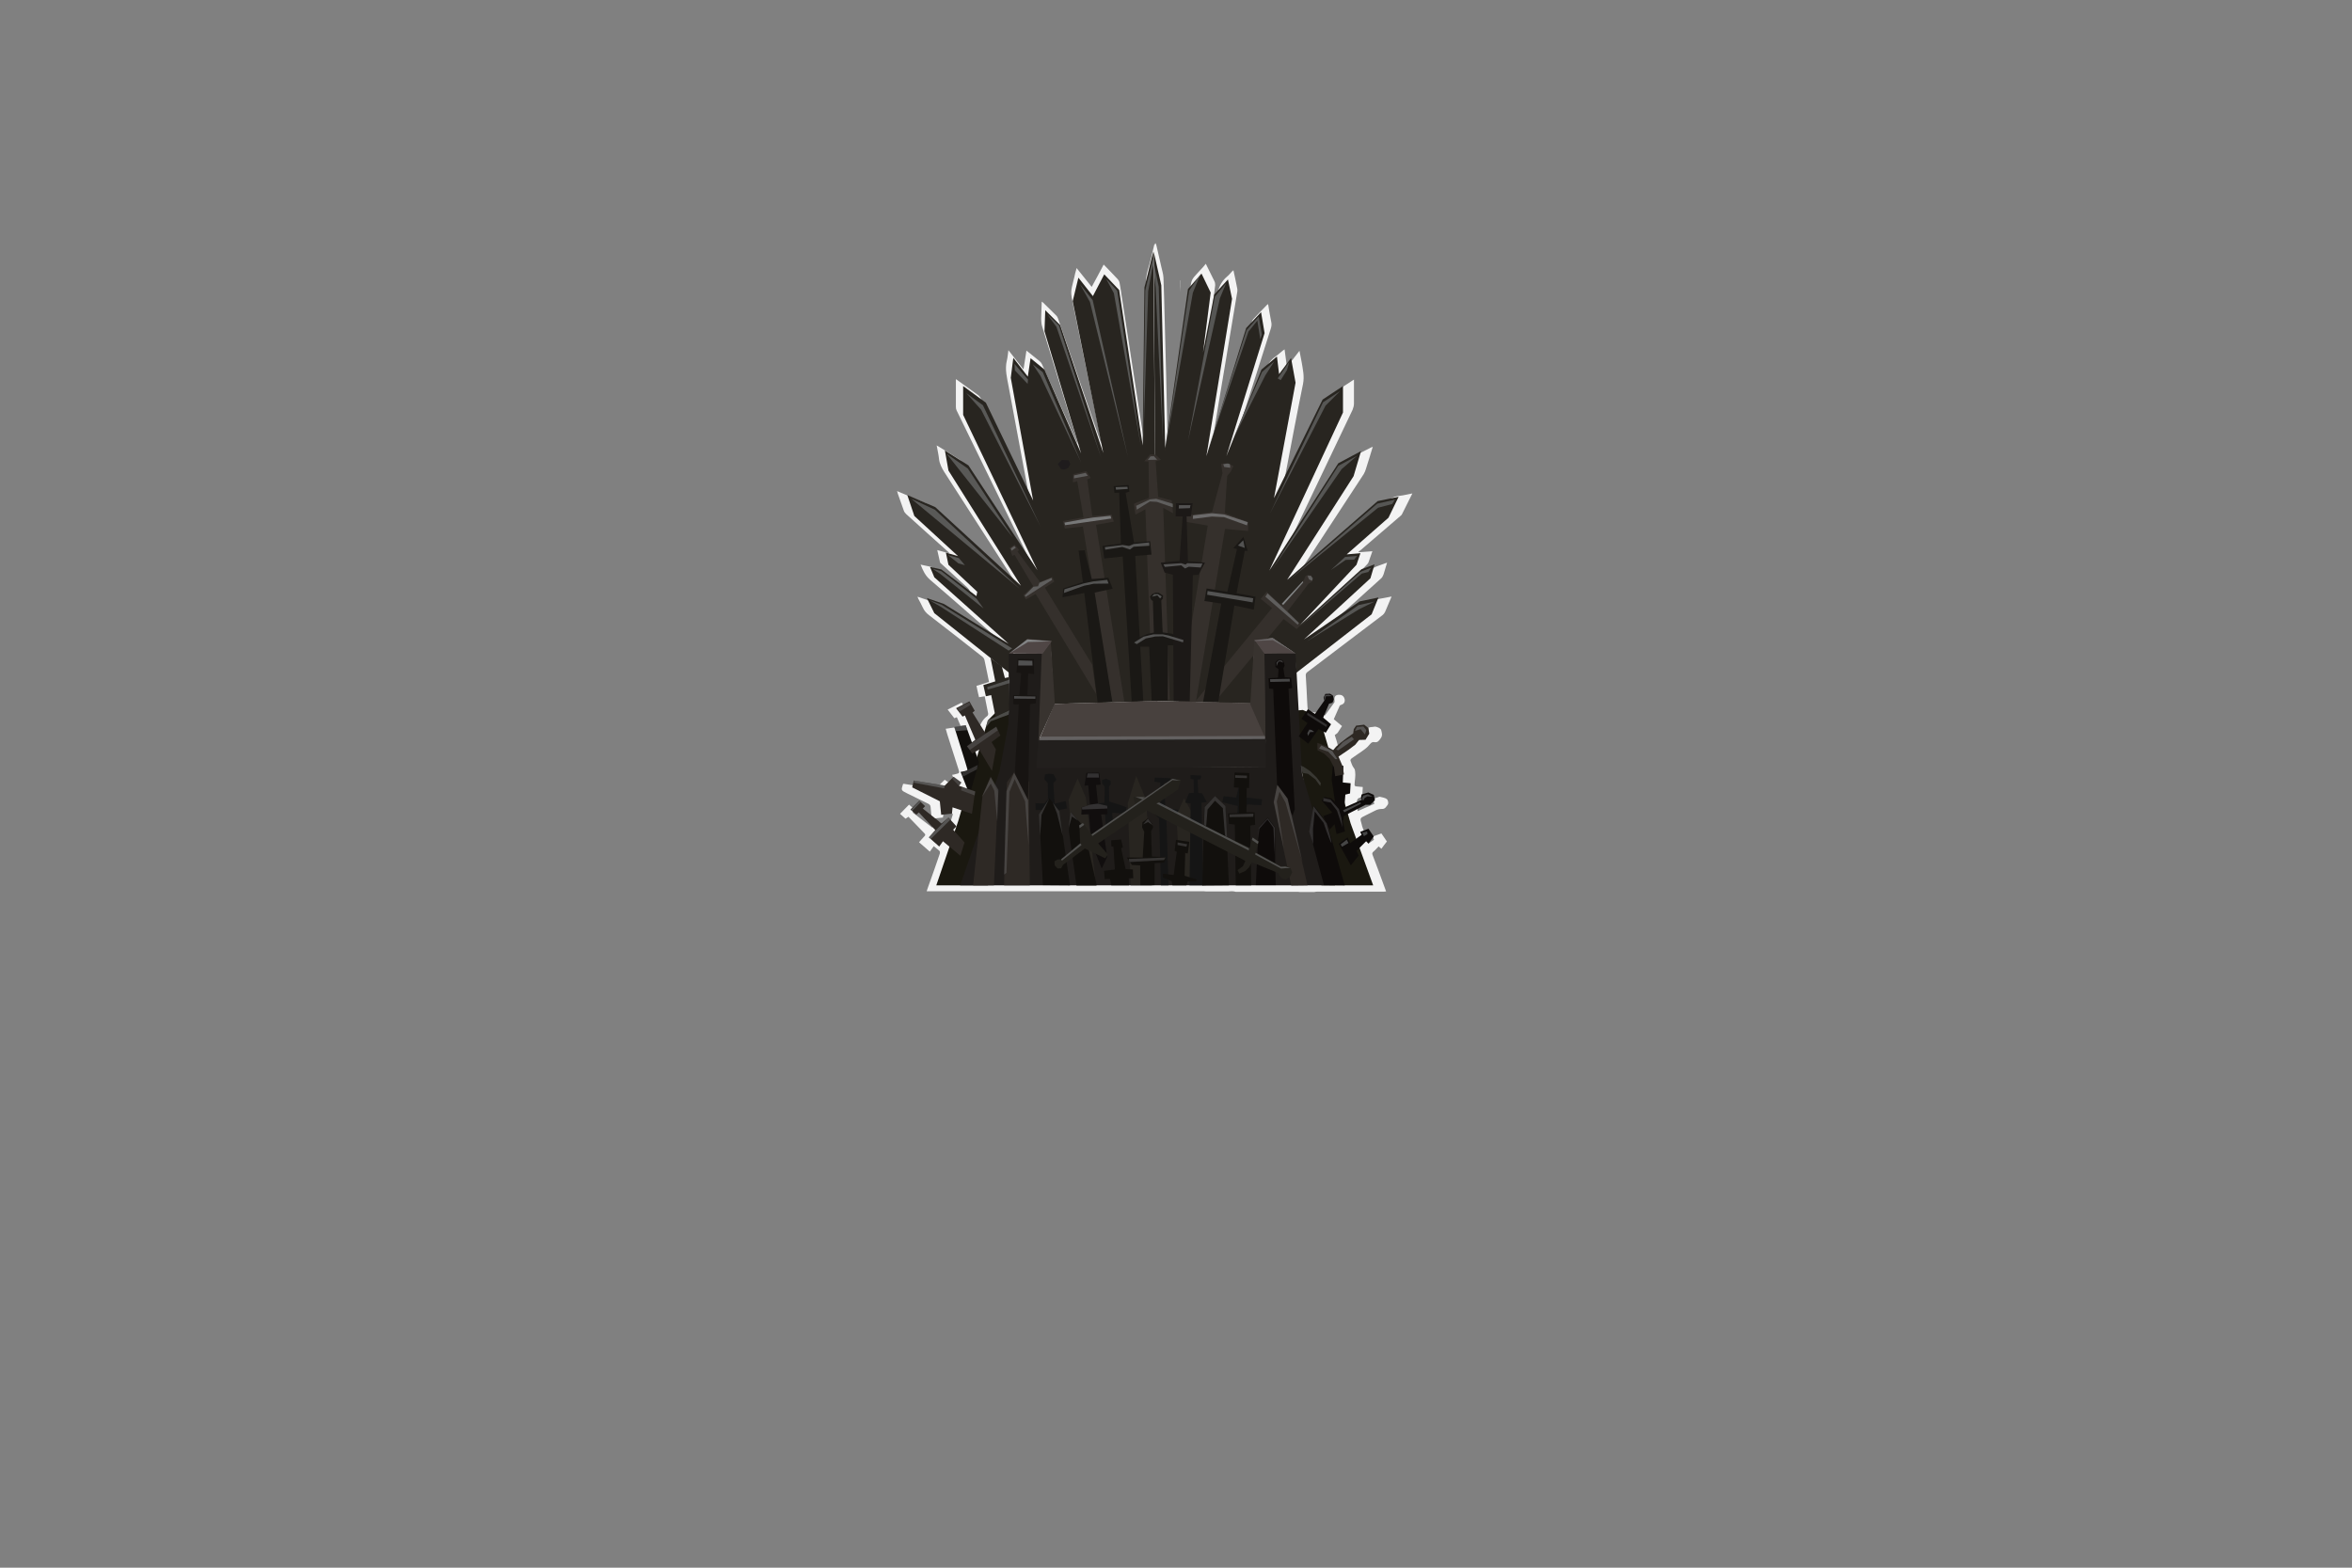 <?xml version="1.0" encoding="utf-8"?>
<!-- Generator: Adobe Illustrator 27.4.0, SVG Export Plug-In . SVG Version: 6.00 Build 0)  -->
<svg version="1.1" xmlns="http://www.w3.org/2000/svg" xmlns:xlink="http://www.w3.org/1999/xlink" x="0px" y="0px"
	 viewBox="0 0 1200 800" style="enable-background:new 0 0 1200 800;" xml:space="preserve">
<rect x="0" y="0" width="1200" height="800" fill="#808080" stroke="none"/>
<style type="text/css">
	.st0{fill:#F3F3F3;}
	.st1{display:none;fill:#FFFFFF;}
	.st2{fill:#FFFFFF;}
	.st3{fill:#282520;}
	.st4{fill:#1A1810;}
	.st5{fill:#1F1C1A;}
	.st6{fill:#221F1D;}
	.st7{fill:#4F4645;}
	.st8{fill:#38332F;}
	.st9{fill:#1F1C1D;}
	.st10{fill:#35302C;}
	.st11{fill:#1A1815;}
	.st12{fill:#1C1917;}
	.st13{fill:#48413E;}
	.st14{fill:#151515;}
	.st15{fill:#12100D;}
	.st16{fill:#2E2925;}
	.st17{fill:#0E0B0A;}
	.st18{fill:#171412;}
	.st19{fill:#110E0E;}
	.st20{fill:#2D2823;}
	.st21{fill:#23211C;}
	.st22{opacity:0.55;fill:#828485;enable-background:new    ;}
	.st23{opacity:0.86;fill:#828485;enable-background:new    ;}
	.st24{opacity:0.7;fill:#828485;enable-background:new    ;}
	.st25{opacity:0.49;fill:#828485;enable-background:new    ;}
	.st26{opacity:0.3;fill:#828485;enable-background:new    ;}
	.st27{opacity:0.52;fill:#828485;enable-background:new    ;}
	.st28{fill:#828485;}
</style>
<g id="derrière">
</g>
<g id="devant">
	<path class="st0" d="M626.8,454.9c-3.9,0-7.7,0-11.6,0c-0.4,0-0.8-0.1-1.3-0.1c-5.3,0-10.7,0-16,0c-41.2,0-82.4,0-123.6,0
		c-0.4,0-0.9,0-1.5,0c0.4-1.2,0.7-2.2,1.1-3.2c1.9-5.3,3.8-10.7,5.6-16c0.1-0.4,0.1-1-0.1-1.3c-0.9-0.9-2-1.6-3-2.5
		c-0.7,1-1.3,1.8-2,2.8c-1.8-1.6-3.6-3.2-5.5-4.8c1-1.1,1.8-2.1,2.7-3c0.6-0.6,0.6-1,0-1.6c-1.8-1.8-3.5-3.6-5.3-5.5
		c-0.9-1-1.9-1.9-2.8-2.9c-0.6,0.4-1,0.7-1.5,1c-1-0.9-2-1.8-2.8-2.5c1.6-1.6,3.1-3.1,4.6-4.7c1,0.9,2,1.8,3,2.7
		c-0.4,0.5-0.8,0.8-1.2,1.3c3.4,2.6,6.7,5.2,10,7.7c1.3-1,2.5-2,3.7-3c1.4,1.5,2.8,2.9,4.3,4.5c0.9-2.9,1.7-5.6,2.6-8.4
		c-1.6-0.5-3.1-1-4.7-1.5c-0.1,1.2-0.3,2.2-0.4,3.3c-1.9,0.2-3.8,0.4-5.7,0.6c-0.2-2.1-0.5-4-0.6-5.9c-0.1-0.8-0.3-1.3-1.1-1.7
		c-3.7-1.8-7.4-3.6-11-5.4c-3-1.5-3-1.5-2-4.6c0-0.1,0.1-0.1,0.2-0.2c0.3,0,0.6,0,1,0.1c4.7,0.8,9.4,1.5,14.1,2.3
		c0.9,0.2,1.6,0,2.2-0.7c1.2-1.3,2.5-2.5,3.8-3.8c1.5,1.1,2.8,2,4.2,3c-0.4,0.6-0.7,1.1-1.1,1.8c1.4,0.5,2.7,0.9,4.2,1.4
		c-1.2-3.1-2.3-5.8-3.5-8.7c0.7-0.1,1.3-0.2,1.9-0.4c1.8-0.4,1.9-0.6,1.4-2.2c-1.9-5.9-3.8-11.9-5.7-17.8c-0.3-1-0.6-2-0.9-3.1
		c2.1-0.3,4.1-0.6,6-0.9c1.1,3,2.3,5.9,3.4,8.9c0.7-0.5,1.2-0.9,1.8-1.3c-1.9-4.2-3.7-8.4-5.5-12.6c-0.5,0.2-0.9,0.3-1.3,0.5
		c-1.1-1.4-2.2-2.9-3.4-4.4c2.5-1.2,4.8-2.4,7.2-3.6c1,1.7,1.9,3.3,2.9,5c-1.5,0.6-0.9,1.4-0.3,2.2c0.7,1,1.3,2.1,2,3.1
		c1.1,1.8,2.2,3.5,3.5,5.5c0.2-0.6,0.4-1,0.4-1.3c0.7-3,1.9-5.7,4.5-7.6c0.3-0.2,0.5-0.8,0.5-1.1c-0.6-3-1.2-5.9-1.8-9
		c-1,0.2-1.9,0.3-2.9,0.5c-0.5-2-0.9-3.8-1.3-5.8c2.1-0.7,4.2-1.3,6.4-2c-0.8-3.8-1.5-7.5-2.3-11.1c-0.1-0.6-0.5-1.3-1-1.7
		c-9-7.1-18.1-14.2-27.2-21.2c-1.5-1.1-2.6-2.4-3.3-4c-0.7-1.5-1.5-3-2.3-4.5c-0.1-0.3-0.2-0.6-0.4-1c0.9,0.3,1.7,0.5,2.4,0.8
		c3,1.1,6.1,1.8,8.8,3.5c9.8,6,19.7,11.9,29.6,17.8c0.4,0.3,0.9,0.5,1.4,0.8c-0.2-0.5-0.5-0.8-0.8-1.1
		c-11.6-10.1-23.1-20.3-34.8-30.3c-2.6-2.2-3.8-4.8-5-7.9c1.3,0.3,2.5,0.6,3.7,0.8c1.7,0.2,3.1,1,4.5,2.1
		c5.2,3.9,10.4,7.8,15.6,11.6c0.3,0.2,0.6,0.4,0.9,0.6c0.8-1.5,0.2-2.3-0.8-3.3c-4.4-4-8.8-8-13.1-12c-0.3-0.3-0.8-0.6-0.9-1
		c-0.5-2-0.9-4-1.4-6.2c2.1,0.6,3.9,1.1,5.8,1.6c0.1-0.1,0.1-0.2,0.2-0.3c-0.3-0.3-0.7-0.6-1-0.9c-7-6.3-14-12.5-20.9-18.8
		c-0.5-0.5-1-1.1-1.2-1.8c-1-2.8-2-5.7-3-8.5c-0.1-0.4-0.2-0.8-0.4-1.4c5.1,2.1,9.9,4.2,14.7,6.2c0.4,0.2,0.7,0.5,1,0.7
		c13.8,12.4,27.6,24.8,41.5,37.2c1,0.9,1.9,1.7,2.9,2.6c-0.1-0.5-0.3-0.9-0.5-1.3c-11.8-18.4-23.6-36.7-35.5-55.1
		c-1.3-2.1-2.4-4.2-2.7-6.6c-0.2-2.3-0.8-4.5-1.2-7c0.5,0.3,0.9,0.5,1.2,0.7c3.5,2.1,7,4.3,10.4,6.5c0.6,0.4,1.2,1,1.7,1.6
		c11,16.2,21.9,32.5,32.8,48.7c0.7,1.1,1.5,2.2,2.2,3.3c-0.1-0.7-0.3-1.2-0.6-1.8c-12.5-25.6-25-51.2-37.5-76.8
		c-0.3-0.6-0.4-1.2-0.4-1.9c0-3,0-6.1,0-9.1c0-1.6,0-3.2,0-5c0.5,0.3,0.9,0.5,1.2,0.8c3.4,2.4,6.7,4.8,10,7.2c0.6,0.4,1.1,1,1.4,1.6
		c6.7,13.5,13.4,27,20,40.5c1.4,2.9,2.9,5.8,4.3,8.7c0-1.4-0.3-2.8-0.5-4.1c-3.2-17-6.3-34-9.5-51c-0.8-4.4-2-8.7-0.9-13.2
		c0.4-1.6,0.5-3.3,0.8-5.3c2.7,3.4,5.1,6.5,7.7,9.8c0.5-3.3,1-6.4,1.5-9.6c2.3,1.9,4.5,3.6,6.6,5.3c0.5,0.4,1,1,1.3,1.6
		c4.9,10.9,9.8,21.8,14.6,32.7c1.2,2.7,2.4,5.4,3.6,8.1c0.1-0.5,0-0.9-0.1-1.3c-6-19.7-12.1-39.4-18.1-59.1
		c-0.3-1.1-0.3-2.2-0.4-3.4c0-1,0.1-2,0.1-3.1c0.1-1.9,0.1-3.7,0.2-5.8c0.4,0.3,0.5,0.4,0.7,0.5c2.3,2.2,4.6,4.5,6.8,6.7
		c0.4,0.4,0.6,0.9,0.8,1.4c6.8,19.8,13.7,39.7,20.5,59.5c0.5,1.5,1,2.9,1.5,4.3c0.2-0.3,0.2-0.5,0.1-0.8c-0.6-3.1-1.3-6.3-1.9-9.4
		c-4.2-20.2-8.4-40.5-12.5-60.7c-1.3-6.4-1.3-6.4,0.3-12.7c0.3-1,0.5-2,0.7-3c0.2-0.9,0.5-1.8,0.8-2.9c2.6,3.3,5.1,6.3,7.7,9.6
		c2.1-3.9,4.1-7.5,6.1-11.4c2.5,2.6,4.9,5,7.2,7.5c0.4,0.5,0.8,1.1,0.9,1.8c0.4,1.8,0.6,3.6,0.9,5.5c1.7,11.1,3.4,22.2,5.1,33.3
		c1.6,10.6,3.3,21.2,4.9,31.9c0.4,2.7,0.8,5.4,1.3,8.1c0.2-0.2,0.3-0.5,0.3-0.7c0.1-3.9,0.1-7.7,0.2-11.6c0.1-7.3,0.2-14.6,0.2-21.9
		c0.1-12.3,0.2-24.5,0.4-36.8c0.1-4.9-0.3-9.8,1.2-14.6c1.3-4.3,2.3-8.8,3.4-13.4c0.1,0.5,0.2,0.7,0.3,1c0-0.4,0.1-0.8,0.1-1.1
		c0.3,0.4,0.4,0.8,0.5,1.2c0.8,3.6,1.7,7.3,2.5,10.9c0.4,1.8,1,3.7,1.1,5.5c0.3,6.8,0.4,13.6,0.6,20.4c0.3,10.2,0.5,20.4,0.8,30.6
		c0.2,8.9,0.4,17.9,0.6,26.8c0,1.7,0.1,3.3,0.2,5c0.6-2.4,0.9-4.8,1.3-7.2c1.5-10.1,2.9-20.1,4.4-30.2c1.9-13.1,3.9-26.2,5.7-39.3
		c0.7-5,0.7-5,4.1-8.7c0.9-1,1.7-1.9,2.6-2.8c0.4-0.5,0.8-1,1.3-1.6c1.5,3.1,3,6,4.4,8.9c0.3,0.6,0.4,1.3,0.4,2
		c-0.8,6.8-1.7,13.6-2.6,20.4c-0.2,1.8-0.5,3.5-0.7,5.3c1.5-6.4,3-12.9,4-19.4c0.7-4.3,2.1-8,5.5-10.8c0.9-0.7,1.5-1.6,2.3-2.4
		c0.2-0.2,0.5-0.4,0.8-0.7c0.7,3.1,1.3,6.1,1.9,9.1c0.1,0.5,0.2,1.1,0.1,1.7c-2.1,12.8-4.3,25.6-6.4,38.3
		c-2.1,12.5-4.2,24.9-6.2,37.4c-0.2,1.3-0.4,2.6-0.6,3.9c0.9-2.2,1.6-4.3,2.3-6.5c6-19,12.1-38,18.1-57c0.2-0.7,0.5-1.4,1-2
		c2.2-2.4,4.6-4.8,6.9-7.2c0.2-0.2,0.4-0.3,0.6-0.4c0.5,3.1,1,6.1,1.6,9.1c0.3,1.3,0.1,2.4-0.3,3.6c-6.2,19.4-12.3,38.7-18.5,58.1
		c-0.1,0.4-0.2,0.9-0.4,1.3c0.3-0.3,0.5-0.7,0.7-1.1c5.1-12.2,10.2-24.4,15.1-36.7c1.2-3,2.8-5.6,5.5-7.5c1.3-0.9,2.5-2.1,3.8-3.1
		c0.2-0.2,0.5-0.3,0.9-0.6c0.4,3,0.8,5.9,1.2,9c2.2-2.9,4.2-5.5,6.4-8.3c0.4,2.1,0.8,3.9,1.1,5.7c0.6,3.7,1.5,7.3,0.7,11.3
		c-3.2,15.6-6.1,31.2-9.1,46.9c-0.5,2.8-1.1,5.7-1.6,8.5c0.4-0.3,0.6-0.7,0.8-1.1c8.1-16.1,16.3-32.3,24.5-48.4
		c0.3-0.7,1-1.3,1.6-1.8c2.9-1.9,5.8-3.8,8.7-5.7c0.3-0.2,0.7-0.4,1.1-0.7c0,4.2,0,8.2,0,12.2c0,1.1-0.3,2.2-0.7,3.2
		c-12.4,26-24.8,52-37.2,78c-0.2,0.4-0.4,0.9-0.6,1.3c0.5-0.4,0.8-0.8,1.1-1.3c11.4-17.3,22.7-34.6,34.1-51.8
		c0.5-0.7,1.1-1.3,1.9-1.7c3.3-1.8,6.6-3.5,10-5.2c0.3-0.1,0.6-0.2,1-0.4c-1.2,3.9-2.3,7.6-3.5,11.3c-0.3,0.9-0.6,1.8-1.1,2.6
		c-11.2,17.2-22.5,34.3-33.7,51.5c-0.2,0.3-0.4,0.7-0.6,1c0.4,0,0.6-0.2,0.8-0.4c14.4-12.3,28.9-24.5,43.2-36.8
		c2.6-2.2,5.2-3.8,8.6-4.2c2.1-0.2,4.2-0.8,6.5-1.2c-1.8,3.7-3.5,7.1-5.3,10.6c-0.2,0.4-0.5,0.7-0.8,0.9
		c-6.8,5.9-13.7,11.8-20.5,17.6c-0.3,0.2-0.6,0.4-0.9,0.5c0.1,0.1,0.2,0.3,0.3,0.4c2.2-0.2,4.5-0.3,6.8-0.5c-0.7,2-1.3,3.8-2,5.7
		c-0.1,0.3-0.4,0.6-0.6,0.9c-7.8,8.1-15.6,16.2-23.4,24.3c-1.3,1.4-2.6,2.7-3.9,4.1c0.4,0,0.6-0.1,0.7-0.3
		c9.3-8.2,18.5-16.4,27.8-24.7c1.3-1.1,2.6-2,4.2-2.5c1.5-0.5,3-1.1,4.7-1.7c-0.7,2.2-1.2,4.1-1.8,6c-0.3,0.8-0.7,1.6-1.3,2.1
		c-9.8,8.9-19.6,17.7-29.5,26.5c-1.1,0.9-2.1,1.9-3.1,2.9c0.5,0,0.9-0.2,1.2-0.4c7.7-5.2,15.5-10.3,23.2-15.5
		c2.2-1.5,4.5-2.7,7.3-3.1c2-0.3,4-0.8,6.3-1.2c-1.2,2.8-2.2,5.3-3.3,7.8c-0.3,0.6-0.7,1.2-1.2,1.6c-12.8,9.7-25.6,19.4-38.4,29.1
		c-0.7,0.5-0.9,1-0.9,1.8c0.3,4.3,0.5,8.5,0.7,12.8c0.1,1.9,0.2,3.8,0.4,5.7c1,0.1,2-0.1,2.7,0.2c1,0.4,1.7,0.4,2.2-0.7
		c1.3,0.8,2.5,1.6,3.8,2.4c1.6-2.2,3.2-4.4,4.7-6.5c0.2-0.2,0.2-0.6,0.2-0.9c-0.4-2.4,0.6-3.4,3-3.1c1.1,0.1,2.1,1.2,2.2,2.6
		c0.1,1.2-0.5,2-1.6,2.4c-0.4,0.1-0.9,0.3-1,0.6c-1,2.3-2,4.6-3,6.8c1.5,1.2,2.8,2.4,4.2,3.5c-0.8,1.2-1.5,2.4-2.2,3.4
		c-0.3,0.4-0.9,0.7-1.5,1.2c0.5,1.6,1.2,3.5,1.6,5.5c0.4,1.9,1.6,2.8,3.3,3.3c2.7-3.2,6.1-5.5,9.5-7.8c0.9-0.6,1.3-1.2,1.4-2.3
		c0.1-1.8,1.2-2.7,3-2.8c0.5,0,1-0.1,1.5-0.2c1-0.1,3.2,0.8,3.4,1.8c0.3,1.3,0.8,2.5-0.1,3.9c-0.9,1.3-1.6,2.6-3.5,2.2
		c-0.9-0.2-1.5,0.3-2.1,1c-0.8,1-1.7,1.9-2.8,2.7c-2.1,1.6-4.4,3-6.6,4.6c-0.3,0.2-0.7,0.8-0.6,1.1c0.5,1.4,0.9,2.8,1.8,3.9
		c0.5,0.6,0.5,1.1,0.6,1.8c0.3,2.2-0.2,4.3-0.3,6.5c0,0.7,0.2,0.9,0.9,1c1.1,0.1,2.1,0.2,3.3,0.3c-0.1,1.8-0.2,3.6-0.3,5.4
		c-2.8-0.2-2.8,1.6-2.7,3.5c0,0.2-0.1,0.5,0,0.7c0.1,0.9,0.3,1.7,0.4,2.7c3-1.3,5.8-2.5,8.5-3.7c-0.7-2-0.3-2.8,1.7-3.3
		c0.4-0.1,0.8-0.4,1.2-0.3c1.2,0.3,2.6,0.5,3.5,1.2c0.6,0.5,0.9,2.1,0.5,2.7c-0.7,1-1.4,2.4-3,2.3c-1.3,0-2.5,0.3-3.6,0.9
		c-1.6,0.8-3.2,1.6-4.8,2.4c-2.9,1.4-2.9,1.4-2,4.4c0.1,0.4,0.2,0.8,0.3,1.2c1,2.9,2.1,5.8,3.2,8.8c1-0.7,1.9-1.4,2.8-2
		c-0.2-0.6-0.4-1-0.6-1.6c1.5-0.6,3-1.1,4.4-1.6c1,1.4,1.9,2.8,2.8,4.1c-0.9,1.2-1.9,2.4-2.8,3.7c-0.5-0.4-0.9-0.7-1.4-1.2
		c-0.9,0.9-1.7,1.9-2.7,2.7c-0.6,0.5-0.7,1-0.4,1.7c2,5.2,3.9,10.4,5.8,15.6c0.4,1,0.7,1.9,1.1,3c-0.5,0-0.9,0.1-1.2,0.1
		c-11.3,0-22.7,0-34,0c-0.5,0-1,0.1-1.5,0.2c-2.4,0-4.9,0-7.3,0c-0.4-0.1-0.8-0.1-1.2-0.1c-10.5,0-21,0-31.4,0
		C629,454.7,627.9,454.8,626.8,454.9z M532.7,327.2c0-0.1,0-0.2,0-0.2c-3-0.3-6.1-0.5-9.1-0.8c-0.8-0.1-1.7-0.2-2.3,0.2
		c-2.2,1.5-4.2,3.1-6.3,4.7c2.1-1,4-2.2,6-3.3c0.6-0.3,1.3-0.6,2-0.6C526.2,327.2,529.4,327.2,532.7,327.2z M658.2,307.3
		c0.2,0.1,0.3,0.3,0.5,0.4c3.5-3.9,7-7.7,10.5-11.6c-0.1-0.1-0.2-0.1-0.3-0.2C665.4,299.7,661.8,303.5,658.2,307.3z M508.2,340.9
		c0.5,1.7,1,3.5,1.4,5.3c0.8-0.2,1.4-0.3,1.8-0.4C512.5,342.7,509.8,342.2,508.2,340.9z M495.8,383.7c-0.8,0.4-1.4,0.7-2,1.1
		c0.3,0.7,0.5,1.4,0.8,2.1c0.1,0,0.2,0,0.3,0C495.1,385.9,495.4,384.9,495.8,383.7z M589.3,138.9
		C589.4,138.8,589.4,138.8,589.3,138.9c0.1-2,0.1-4,0.1-6c0,0-0.1,0-0.1,0C589.3,134.9,589.3,136.9,589.3,138.9z"/>
	<path class="st1" d="M638,457c1.1-0.1,2.1-0.1,3.2-0.1c10,0,20,0,29.9,0c0.4,0,0.8,0.1,1.2,0.1C660.9,457,649.5,457,638,457z"/>
	<path class="st2" d="M548.4,332.6c-3.1,0-6.2,0-9.3,0c-0.6,0-1.3,0.3-1.9,0.6c-1.9,1.1-3.7,2.2-5.7,3.2c2-1.5,4-3.2,6-4.6
		c0.5-0.4,1.5-0.3,2.2-0.2c2.9,0.2,5.8,0.5,8.7,0.7C548.4,332.5,548.4,332.5,548.4,332.6z"/>
	<path class="st2" d="M667.9,313.2c3.4-3.7,6.8-7.4,10.2-11c0.1,0.1,0.2,0.1,0.2,0.2c-3.3,3.8-6.7,7.5-10,11.3
		C668.3,313.5,668.1,313.3,667.9,313.2z"/>
	<path class="st2" d="M525.1,345.9c1.6,1.2,4.1,1.8,3.1,4.7c-0.4,0.1-1,0.2-1.7,0.4C526,349.3,525.5,347.6,525.1,345.9z"/>
	<path class="st2" d="M513.2,387.7c-0.4,1.2-0.6,2.1-0.9,3.1c-0.1,0-0.2,0-0.3,0c-0.2-0.7-0.5-1.3-0.7-2
		C511.9,388.4,512.5,388.1,513.2,387.7z"/>
	<path class="st2" d="M602.3,149c0-2,0-3.9,0-5.9c0,0,0.1,0,0.1,0C602.4,145.1,602.4,147,602.3,149C602.4,149,602.4,149,602.3,149z"
		/>
	<g>
		<path class="st3" d="M524.4,192.2l-7.4-9.6l-1.3,10.2l11.4,62.6L503,205.5l-11.6-8.5v14.7l37.9,79.3l-35.2-53.5l-12-7.6l1.8,10.2
			l37,58.8l-43.7-40.1l-14.3-6.2l3.6,10.7l22.3,20.5l-6.2-1.8l1.3,6.2l14.7,13.8l-0.4,2.2l-17.9-13.6l-5.8-1.3l2.2,5.3l37.9,33.9
			l-33-20.3l-8.7-3l3.8,7.7l38.5,30.7l2-11.6l8.5-5.4l10.2,0.8l1.8,31.8l52.7-1.4l-2-229.4l-4.5,18.3l-0.9,80.6L571,148l-7.6-8
			l-5.8,11.1l-7.4-9.4l-2.9,12l15.6,77.5l-22-65.3l-7.6-7.6l-0.4,10.7l18.7,62.4l-18.7-42.8l-7.1-5.8L524.4,192.2z"/>
		<path class="st3" d="M643.6,188.6l7.9-6.7l1.1,9l6.1-8.2l2.3,12.6l-11,58.9l24.8-50.3l10.4-6.9v13.5l-37.6,80.7l35.2-54.8
			l11.6-6.2l-3.8,12.8l-33.9,52.9l46.2-40.2l10.7-2.2l-5.2,10.7l-21.3,18.7l7-0.6l-2,5.9l-29.1,31l31.6-28.7l6.7-2.5l-2.1,7.1
			l-33.9,31.2l28.4-19.4l9.6-2l-3.5,8.6l-38.5,29.9l-0.6-10l-11.4-7.7l-9.1,0.8l-1.7,32.5l-48.4-1.3l-1.5-229.4l3.9,17.3l2,83
			l11.6-81.1l6.9-7.9l4.7,9.7l-3.9,30.5l5.7-29.5l7-7.7l2.1,9.9l-13.1,80.3l20.3-65.4l7.6-8.1l1.8,10.7l-19.5,62.8L643.6,188.6z"/>
		<path class="st4" d="M513.3,361.1l3.6,0.6l-12.8,90.1H490h-12.3l11.2-32.8l8.6-29.4l6.5-22l4.5-4.5L513.3,361.1z M664.7,362.3
			l-5.8,0.5l15.3,89h14.6h11.8l-11.5-31.6l-8.6-29.4l-6.5-22l-4.5-4.5L664.7,362.3z"/>
		<path class="st5" d="M588.1,451.8h-98.2l20.1-58.3l4.5-24.1l0.2-35.8l17.4-0.3l-2.4,57h59.2L588.1,451.8z"/>
		<path class="st6" d="M529.9,377.3c1.5,0,115.7-0.9,115.7-0.9l2.2,15.1l-119.1,0.4L529.9,377.3z"/>
		<path class="st7" d="M650.2,326.5l-9.5,0.4l5,6.7l15-0.2L650.2,326.5z"/>
		<path class="st8" d="M640.7,327l-2.2,32.4l7.8,19.2l-0.5-44.9L640.7,327z"/>
		<path class="st8" d="M433.3,128.2"/>
		<path class="st8" d="M433.3,128.2"/>
		<path class="st9" d="M546.1,236.8l-0.8-1.9l-3.5-0.2l-2.1,2.1l1.7,2.6l1.6,0.2l2-0.8L546.1,236.8z"/>
		<path class="st10" d="M609.9,357.9l9.8,0.4l35.2-42.4l6.7,5.1l2.2-2.2l-6.9-6.9l10.7-14l1.7-1l0.3-1.4l-0.7-1.7l-1.5-0.5l-1.3,0.6
			l-0.8,1.9l-11.8,12.9l-7.2-6.7l-3.1,3.6l5.8,4.7L609.9,357.9z"/>
		<path class="st10" d="M623,236.7l2.6-0.3l3.7,1.3l-1.3,2.9l-1.9,2.3l-1.2,18.9l11.9,4.6v4.6l-11.8-1.1l-14.9,88.5l-8.8-0.3
			l14.9-89.9l-11.8-2l-0.1-3l14.1-1.9l5.3-19.8L623,236.7z M596.8,357.1l-3.3-97.9l5,2.7l-0.7-6.5l-6.9-1.8l-1.3-18.2l2.7-0.8
			l-2.8-2.6l-2.7-0.1l-3,3.5l2.2,0.1l0.2,18.6c0,0-7.5,2.7-7.6,3s0.7,5.5,0.7,5.5l5.1-2.7l3.6,97.3L596.8,357.1z M567.4,358.2
			l6.2-0.3l-14.4-90.1l9.1-1.6l-1.2-3.7l-9.8,0.8l-2.6-18.6l1.8-0.8l-2.2-3.5l-6.8,1.6l-0.1,4.2l2.2-0.7l3.2,18.5l-10.5,1.9l1,3.8
			l9.2-1L567.4,358.2z M559.4,354.4l-2.2-15.3l-24.1-39.2l4.8-3.1l-1-2.4l-6.3,2.6l-11.5-15.6l0.9-0.7l-2.3-2.8l-2.6,1.7l1.4,4.1
			l1.1-0.6l9.5,16l-5,4.6l1.3,2.2l5-2.8L559.4,354.4z"/>
		<path class="st11" d="M588.7,322.8l-3.3,0.7l-4.1,1.8l-2.3,1.8l-0.2,2.9h7.5l1.3,27.6l8.2-0.1l0.1-28.2h6.9l0.4-2.9l-5.2-3
			l-4.8-0.7l-0.7-16.3l0.8-1l0.1-1.5l-2.2-1.4l-1.6-0.1l-1.8,0.8l-1.1,1.3l0.7,1.6l0.8,0.6L588.7,322.8z M613.8,358.2l9.3-50.2
			l-8.6-1.3l1.1-6.4l10.6,1.7l4.9-21.8l-1.9-0.5l5.2-5.7l2.2,7.1h-1.5l-4.2,21.6l9.7,1.8l-0.9,6.6l-9.9-2.1l-8.2,49L613.8,358.2z"/>
		<path class="st11" d="M577.4,357.9l5.9-0.2l-4.1-74l8.3-0.7l-0.7-6.8l-8.2,0.7l-4.3-25.4l1.9-0.6l-0.4-3.4l-7.6,0.6l0.4,3.4
			l2.4-0.1l0.9,26l-9.4,1.2l0.9,6.4l9.4-1L577.4,357.9z"/>
		<path class="st11" d="M567.7,300.4l-2.2-5.6l-8.5,0.7l-2.7-10.7l-0.9-4l-3.1,0.2l2.2,16l-10,3.3l-0.4,4.5l11.1-2.2l6.8,55.8
			l7.5-0.3l-9-55.7L567.7,300.4z"/>
		<path class="st12" d="M598.8,357.7l8.2,0.1l1.6-64.3l2.9-0.2l3.3-6.2l-8.7-0.7l-0.7-22.9h2.2l0.9-6.7H600l-0.2,6.7h3.6l-1.6,22.7
			l-9.6,0.9l2,5.1l4.2,1.1L598.8,357.7z"/>
		<path class="st13" d="M530.1,377.6l115.6-0.7l-6.9-18.1l-48.6-1.1l-52.2,1.5L530.1,377.6z"/>
		<path class="st6" d="M588.6,391.9l0.2-14.5h56.8l1.1,13.6L588.6,391.9z"/>
		<path class="st7" d="M649.4,325.6l-9.5,1l5.2,7.1l15.8-0.2L649.4,325.6z"/>
		<path class="st5" d="M664.3,394.8l16.9,57h-93.3l0.2-60.1l57.7-0.5l-0.7-57.6l15.9-0.2L664.3,394.8z"/>
		<path class="st8" d="M640,326.6l-2.1,32.8l7.7,17.5l-0.5-43.3L640,326.6z M538.2,359.3l-2.1-32l-4.6,6.2l-1.7,44.5L538.2,359.3z"
			/>
		<path class="st7" d="M514.7,333.5l9.5-7.4l12.5,1l-4.8,6.5L514.7,333.5z"/>
		<path class="st3" d="M549.3,451.8l-4.1-43.7l4.6-10.8l4.2,9.8l5.2,44.7H549.3z M576.9,451.8l-1.5-41.9l4.3-13.9l5,12l3,43.8H576.9
			z M604.1,407.4l-3.9,8.8l2,33.6l8.5-0.1l-2.4-34.7L604.1,407.4z"/>
		<path class="st14" d="M632,401.4l3,1.8l0.4,3.7l8.5,1l-0.3,3l-7.3-0.4l-1.5,7.6l-3.7-0.3l0.4-6.5l-7.9-1.9l0.7-3.1l6.4,0.7
			L632,401.4z M537.8,414l-4.2-0.6h-5.2l-0.1-3.5l4.5,0.1l1.9-2.1l-0.1-8.2l-1.8-2.1l0.4-2.4l1.9-0.4l2.4,0.3l1.5,2.8l-1.6,1.8
			l0.7,10.4l5.6-1.3l0.7,3.7L537.8,414z M564.5,425.3l-0.7-9.4l-0.5-2l-3.4,0.1l-0.4-4l4-0.3l0.1-8.3l-1.3-1.5V398l2.1-0.6l2.2,1
			l0.1,1.8l-0.9,1.2l0.1,7.6l5.8,1.8l3.1,1.2l-0.6,3.1l-6.8-0.3l1,9.7L564.5,425.3z M596.2,451.8h-3.9l-0.9-34.2l-3.9-3.3v-1.8
			l4.5,0.3v-13.5l-3-0.4l0.1-2.1l8,0.3l-0.1,2.5l-3.1-0.1l0.7,12.8l6.7,1l-1.3,3.4l-4.9,1L596.2,451.8z M613.8,451.8h-6.9l0.6-41.8
			l-2.8-0.4l1.9-4.9l2.5-0.1l-0.1-6.8l-1.6-0.4v-1.9l5.5,0.3l-0.4,1.8l-1.5,0.3l0.4,6.8l1.9,0.1l2.4,4.5l-2.7,0.3L613.8,451.8z"/>
		<path class="st15" d="M494,403.8l-3.9-9.9c0,0,3.6-0.4,3.5-1.2c-0.1-0.8-6.7-21.7-6.7-21.7l5.8-0.9l6.8,18.8l-4.3,15.1L494,403.8z
			"/>
		<path class="st16" d="M496.5,451.8l4.8-46l4.1-9.5c0,0,3.5,7,3.7,7.8s-2,47.7-2,47.7H496.5z M512.3,451.8c0,0,1.2-52.4,1.5-52.7
			c0.3-0.3,5.5-7.5,5.5-7.5l5.6,7.4l0.5,52.8L512.3,451.8L512.3,451.8z"/>
		<path class="st15" d="M545.9,451.8l-5.4-37.8l-5.1-6.6l-5.2,8.1l1.9,36.2L545.9,451.8z M549.2,451.8l-3.9-27.9l0.9-9.7l6.5,7.4
			l6.9,30.2H549.2z M567,451.8h9l-0.1-3.6h2.3l-0.2-4.5l-3.7-0.2l-2.3-10.6l0.9-0.6l-0.9-3.9l-5.1,0.4l0.1,3.1l1.1,0.2l0.7,11.6
			l-5.5,0.7l0.3,4.2l2.7-0.1L567,451.8z"/>
		<path class="st15" d="M594,440.2l-4.9,0.3v11.2h-7.3l-0.1-10.1l-4.2-0.2l-2.6-3.8h8.1l0.8-13.1l-1.1-2.3l0.2-2.6l2.7-2l2.3,2.8
			l0.4,1.8l-1,2l0.4,12.9l6.8,0.3v1.6L594,440.2z M605.3,451.8h-7.1l-0.4-2.1l-4.5-1.9v-1.9l5.5,0.6l1.6-11.8l-1.1-0.6l0.7-5.5
			l6.8,1l-0.8,5.9l-1.3-0.2l-0.3,11.6l6.2,1.9l-0.4,1H606L605.3,451.8z M638.4,451.8h-7.9l-0.5-31l-3-0.4l-0.4-5.3l5.5-0.2l0.1-12.9
			l-2.7-0.2l0.4-7.6l7.5,0.3l-0.1,7.6h-1.2l-0.2,12.4l4.2,0.1l0.3,6.3l-2.5,0.4L638.4,451.8z"/>
		<path class="st17" d="M686.1,451.8l-9.1-31.9l-6.7-8.8l-2.2,13.1l7.4,27.5L686.1,451.8L686.1,451.8z"/>
		<path class="st18" d="M524.5,408.2l-6.8-13.5l2.1-35.2l-2.8-0.1v-4.6h3.1l0.9-11.3l-2.4-0.3l0.6-7l8.3,0.1l0.1,7.7l-3-0.3l-0.4,11
			l4.6,0.3l-0.3,3.9l-3,0.4L524.5,408.2z"/>
		<path class="st15" d="M627,451.8l-1.8-40.3l-5.3-5.1l-5.5,5.6l-1,39.9L627,451.8z"/>
		<path class="st19" d="M555.6,415.5l1.3,14.7l5.2,13l2.8-5.9l-3.1-21.7h3.2l-0.1-4.5l-4.7-1l-1-9.5l2.4-0.2l-0.8-6.1l-6.5,0.1
			l-1,6.6l1.9-0.3l0.9,10l-4.2,1.2l-0.2,3.8L555.6,415.5z"/>
		<path class="st17" d="M650.6,440.4c0-0.6-0.1-18.3-0.1-18.3l-3.7-4.8l-4.6,4.9l-1.5,29.5h10.2L650.6,440.4z M647.2,346.1l0.3,5.3
			l2.1,0.2l2.1,51.7l7.8,12.8l1.1-3.1l-3.2-61.6l1.9-0.3l-0.6-5.3l-3.2-0.2l-0.7-4.5l0.6-1.4l-0.3-1.7l-1-1.2l-2.1-0.1l-1.3,1.3v2.3
			l1.6,1.2l-0.3,4.3L647.2,346.1z M692.1,434.2l4.9-4.9l1.2,1.2l2.7-3.6l-2.7-4l-4.2,1.6l0.7,1.5l-5.9,4.3l-1.2-3l-4.5,3.3l6.1,11
			l4-5L692.1,434.2z M682.3,410.1l-3.1-2.7l-3.6-0.7l-1.2,1.9l5.3,6.1l-4.6,1.8l3.3,6.8l2.5-2.7l1,5l4.3-1.3l-1.5-7.4l12-6.2h2.4
			l2.4-2.4l-0.6-2.7l-2.8-1.2l-3.4,1l-0.4,1.8l0.6,0.9l-9.5,4.2l-1.2,0.5L682.3,410.1z"/>
		<path class="st17" d="M685.1,399.3l4,0.4l-0.3,5.2l-2.4,0.6l-1,13.4l-3.3-3.4l-2.7-17.7l0.7-7.6l5.3,0.6L685.1,399.3z
			 M662.6,375.7l4.5-6.7l-3.1-2.2l3.3-4.9l3.6,2.4l4.8-6.8l-0.4-1.6l0.9-1.8l2.4-0.1l1.5,1l0.4,1.8c0,0-0.4,1.8-0.9,1.9
			c-0.4,0.1-1.5,0.4-1.5,0.4l-3,7.1l4,3.4l-2.7,4.3l-3.7-1.8l-5.2,7.4L662.6,375.7z"/>
		<path class="st3" d="M501.7,349.6l1.3,5.7l2.7-0.6l2.2,11l6.9-3.3l-0.2-16.8l-1.9,0.4l-1.6-6l-5.7-4.2l2.4,11.9L501.7,349.6z"/>
		<path class="st16" d="M505.9,378.7l2.2,3.7l-2,11l-6.5-10.9l-3.6,2l-2.7-3.7l4.3-3.3l-5.3-12.4l-1.2,0.6l-3.3-4.3l6.8-3.5l2.7,4.8
			l-1.1,0.9l6.6,10.6l5.6-3.2l2,4.3L505.9,378.7z M486.5,396.4l-4.5,4.5l-15.8-2.6l-0.8,3.5l14.1,7.1l0.7,6.9l5.5-0.6l0.3-3.2
			l9.9,3.3l1.6-11.5l-8.2-2.8l1.2-1.7L486.5,396.4z"/>
		<path class="st16" d="M492.1,429.9l-2.1,6.8l-8.9-7.4l-1.9,2.7l-5.3-4.7l3.3-3.7l-8.4-9l-1.3,1.1l-3-2.6l4.5-4.5l3,2.8l-1.2,1.2
			l9.6,7.6l3.5-3l4.1,4.5l-1.7,1.7L492.1,429.9z"/>
		<path class="st16" d="M433.3,128.2"/>
		<path class="st20" d="M691.9,370.3l-1.2,1.8l-0.3,2.2l-3.4,2.4l-3.1,2.4l-2.2,1.9l-1.5,1.8l-2.8-1.6l-2.8-1.2l-2.5-0.9l0.1,3.7
			l3.4,1.8l2.8,2.7l2.2,4.3l0.6,4.5l4.5-0.9L685,391l-2.1-4.9l5.3-3.6l3.3-2.5l1.9-2.4l3.3-0.1l1.9-3.1l-0.4-2.8l-2.2-1.8
			L691.9,370.3z"/>
		<path class="st16" d="M667.1,451.8l-10.3-44.3c0,0-5.2-7.4-5.2-6.9c0,0.4-1.8,8.8-1.8,8.8l9,42.5L667.1,451.8z"/>
		<path class="st21" d="M565.2,436l-4.9-5.6l40.7-27.5l1.6-4.9l-4.3-0.7l-41.4,28.5l-4.3-5.8l-1.9,1.2l0.4,9.1l-9.7,8.2l-1.8,0.1
			l-1.6,0.9l0.1,2.1l1.5,1.6l1.8-0.1l1-1.8l11.1-8.3l10.4,5L565.2,436z"/>
		<path class="st21" d="M655.9,441.9l-2.2,0.3l-13.2-7.3l1.8-5.5l-3.1-2.2l-0.9,2.7l-0.7,2.8l-52.9-25.5l-6.5-0.6l0.9,3.9l56.3,28.8
			l-1.3,2.8l-2.7,1.9l0.9,1.8l3-1.3l1.9-1.8l1.5-2.7l13.5,5.5l1.3,2.4l2.4,0.9l2.2-1.2l1.2-2.5l-0.9-2.2L655.9,441.9z"/>
		<path class="st22" d="M474.2,306.3l5.7,3.3l34.7,22.4l1.8-1.1l-36-22.3L474.2,306.3z M475.8,290.3l3.7,2.4l22.3,17.8l-3.5-4.9
			l-18-14.1L475.8,290.3z M489.2,284.8l-5.5-1.5l5.3,4.2l3.3,0.9L489.2,284.8z M464.9,254.5l55.3,45.9L477,260.1L464.9,254.5z
			 M483,231.6l33.7,42.6l-22.9-35.1L483,231.6z M500.6,209.1l-7.6-8.5l8.5,6.2l29.4,61.9L500.6,209.1z M527.3,299.4l2.3-0.2l0.7-1.8
			l6.2-2.5l0.3,1l-13.5,8.7l-0.5-0.7L527.3,299.4z M517.5,278.6l-1.8,1.3l0.5,1.1l2.1-1.5L517.5,278.6z M553.1,298.9l-10.3,3.7
			l0.3-1.9l9.9-3l4.7-1l7.2-0.8l0.7,1.9l-7.6,0.1L553.1,298.9z M586.4,278.5l-8,0.5l-1.9,1.4l-3.9-1.3l-8.7,1.4l-0.2-1.3l9.1-1.1
			l3.3,0.5l2.3-1l7.9-0.8L586.4,278.5z M555,242.8l-7.1,1.3l0.1-1.5l5.9-1.3L555,242.8z"/>
		<path class="st23" d="M566.6,263.2l0.4,1.4l-23.6,3.4l-0.3-1.3l10.3-1.9l4.3-0.7L566.6,263.2z"/>
		<path class="st22" d="M575.2,248.4l-6,0.2l0.2,1.3l6-0.4L575.2,248.4z M607.1,259.3l-5.7,0.2l0.1-1.7h5.9L607.1,259.3z M593.6,288
			l9-0.6l2.3,0.7c0,0,0.7-0.7,1-0.7s7.6,0.2,7.6,0.2l-0.9,2l-6.1-0.4l-1.9,0.9l-1.9-1.6l-8.4,0.8L593.6,288z M603.6,327.8l0.2-1.2
			l-7.6-2.3l-3-0.6h-4.7l-5.1,1.2l-4.8,3l1.4,0.8l4.6-2.9l4.8-1l3.9-0.1L603.6,327.8z M592.7,304.4l-0.8,1l-1.4-1.6l-2.8,0.7
			l1.2-1.3h1.9L592.7,304.4z M615.9,303.5l0.2-1.9l23.3,3.7l-0.3,2.1L615.9,303.5z M631.6,278.4l2.7-2.7l0.8,3.9L631.6,278.4z
			 M590.4,234.6l-4.8,0.1l1.4-1.8l1.7-0.1L590.4,234.6z M580,260.1l-0.3-2l7.1-3.3l3.1-0.3l8.5,2.6v1.8l-8.2-2.8l-3.5-0.2L580,260.1
			z"/>
		<path class="st24" d="M608.7,263c0.8-0.1,9.7-1.1,9.7-1.1l6.2,0.6l12,4l-0.4,1.6l-11.7-4.2l-6.2-0.3l-9.7,1.2L608.7,263z"/>
		<path class="st22" d="M624.1,236.9l2.3-0.4l1.1,0.3l0.2,1.9l-3.1-0.4L624.1,236.9z M646.7,302.8l6.6,6.1l9.4,9l-0.6,0.9
			l-16.5-14.3L646.7,302.8z M667.1,293.9l1.7-0.1l1,1.3l-0.3,1.3l-1.6-0.7L667.1,293.9z M517.8,189l-0.2-3.3l6.9,8l-0.2,2.2
			L517.8,189z M530.9,191.9l-4-6l5.1,4l19.6,46.1L530.9,191.9z"/>
		<path class="st25" d="M645.4,377.2v-1.6L531,375.9l-0.8,1.9L645.4,377.2z"/>
		<path class="st22" d="M556.1,154.1L551,145l6.5,8.2l18,80L556.1,154.1z M568.3,149.6l-4-7.4l5.7,6.2l12.1,79.5L568.3,149.6z
			 M540.3,166.1l-6-5.7l4.7,6.4l22.9,67L540.3,166.1z M640.3,327.1l9.1-0.4l11.2,6.4l-11.1-7.4l-9.6,1.1L640.3,327.1z"/>
		<path class="st26" d="M508.8,419.2l-1.5-15.7l-1.8-3.6l-4.5,6.8l4.5-10.1l3.9,6.5L508.8,419.2z"/>
		<path class="st25" d="M602.4,398.4l-4.2-1l-41.3,28.4l0.4,0.8l40.9-28.5L602.4,398.4z M541.8,439.2l-0.4-0.7l9.8-8.1l0.6,0.8
			L541.8,439.2z M550.8,422.6l-0.2-1.4l1.9-1.2l0.7,0.9L550.8,422.6z M579.3,406.7l4.8,0.1l-1.3,1.1L579.3,406.7z M590,410l1.4-0.5
			l45.8,23.4l-0.1,1.1L590,410z M638.7,428.6l0.4-1.2l3,2.1l-0.4,1.2L638.7,428.6z M640.4,436.1l13.2,7.1l2.7-0.2h2l-2.4-0.8
			l-2.4,0.1l-12.9-7.1L640.4,436.1z"/>
		<path class="st26" d="M554.5,396.8l0.4-2.1h5.6l0.2,2.1H554.5z M560.1,410.1l-3.8,0.5L552,412l0.1,1.1l12.9-0.5l-0.1-1.4
			L560.1,410.1z"/>
		<path class="st25" d="M466.2,399.4l0.2-1.1l15.6,2.6l-0.3,1.4L466.2,399.4z"/>
		<path class="st26" d="M485.8,397.4l3.6,3.7c0,0,1.4-1.6,1-1.8c-0.4-0.2-3.7-3-3.7-3L485.8,397.4z M490.3,403.3l0.5-1.6l6.8,2.2
			l-0.3,2L490.3,403.3z"/>
		<path class="st25" d="M469.6,409.5l-4.3,4.4l-0.7-0.6l4.4-4.5L469.6,409.5z M474.8,428.2l-0.9-0.9l9.8-10l1.1,1.1L474.8,428.2z"/>
		<path class="st26" d="M491.2,396.4l-0.4-2l8-4l-0.4,2.2L491.2,396.4z"/>
		<path class="st25" d="M486.8,370.9l5.8-0.9l1,2.6l-6.1,0.5l-0.4-1.2"/>
		<path class="st26" d="M489.6,363.1l-1.1-1.6l6-3.1l0.7,1.3L489.6,363.1z M494.8,382.7l-1.4-1.9l14.8-10l0.9,1.9L494.8,382.7z"/>
		<path class="st25" d="M507.2,366.1l-3.2,1.5l-0.9,3.5l2.4-3l4.7-1.8l4.4-1.6l0.3-2.2L507.2,366.1z M503.9,351.9l-0.2-1.3l11.4-3.8
			v1.8L503.9,351.9z"/>
		<path class="st26" d="M530.1,415.6l5.2-8l-3.9,8.2l-0.7,10.7L530.1,415.6z M539.3,415.1l-2.1-5.4l3.3,4.3l1.7,12.6L539.3,415.1z
			 M546.9,416.7l-1.6,5.6l0.9-8l3.9,4.5L546.9,416.7z M576.3,439.9l-0.4-1.6l18.7-0.7l-0.7,1.3L576.3,439.9z M583.2,420.7l1.6-1.9
			l0.9-1l2.4,3.3l-2.4-1.6L583.2,420.7z M600.8,431.2v-1.3l4.9,0.9l-0.4,1.3L600.8,431.2z M649.7,422.4l0.7,13.7v-13.8l-3.6-4.7
			l-4.6,4.8l-0.3,5.8l0.6-5.3l4.2-4.7L649.7,422.4z M517.7,397.6l-2.7,6.5l-1.5,41.3l-1.2,0.9l1.2-42.5l3.9-9.5l7.1,14l0.3,23.2
			l-1.8-22.6L517.7,397.6z"/>
		<path class="st25" d="M684.7,432.1l-0.7-1.2l3.1-2.4l0.9,1.7L684.7,432.1z M695,424.9l0.9,1.8l1.8-1.1l-0.2-1.3L695,424.9z"/>
		<path class="st26" d="M666.9,364.8l0.2-1.1l10,6.2l-0.4,1.1L666.9,364.8z"/>
		<path class="st25" d="M648.1,348l-0.1-1.4l10-0.2l0.1,1.4L648.1,348z M682.3,387.3l-2.6-4.1l-5.6-2.8L673,382l4.7,1.6l3.6,3.8h1
			V387.3z M681.7,382.5l1.1,0.4l8-5.6l-1.1-1.3l-4.5,2.7L681.7,382.5z M697.1,372.6l-1.5-1.9l-3.3,0.3l-1,2l2.9-0.9l2.2,2.7
			L697.1,372.6z"/>
		<path class="st26" d="M627.3,417v-1.4l12.2-0.4l-0.1,1.6L627.3,417z M630.2,396.9v-1.3l6,0.2v1.3L630.2,396.9z M626,427.1
			l-0.8-15.7l-5.3-5.1l-5.3,5.6l-0.3,9.1l1.1,0.5l0.7-8.4l3.8-4.5l4,3.8l1.1,14L626,427.1z M670,430.8l-2-6.4l2.2-13l6.7,8.8
			c0,0,3.3,11.7,2.2,9.7s-3.8-10-3.8-10l-4.5-5.8l-0.9,8.9L670,430.8z M651.4,409l3.6,24.1l-5.1-23.8l1.8-8.8l5.3,7.1l7.6,32.5
			l-8.7-30.5l-3.1-5.6L651.4,409z M675.2,407.2l-0.1,1.6l3.9,0.8l3.1,4l2.9,8.7l-0.6-4.8l-1.3-4.6l-4.3-4.9L675.2,407.2z"/>
		<path class="st25" d="M685.9,414.5l-0.7-1l8.9-4.1l0.2,0.8L685.9,414.5z M695.5,406l2.4-0.7l2.4,1.2l-2.7-0.1l-1.4,0.9l-0.7,1.4
			l-0.6-1.4L695.5,406z M670.5,373.5l-2.1,0.1l-1,1.9l-0.4-1.3l1-1.9l1.2,0.2L670.5,373.5z"/>
		<path class="st27" d="M693.4,310.9l-26.6,16.4l26.3-18.5l8.2-1.8L693.4,310.9z M663.3,319.7l30.8-27.9l5.5-2.1l-1.5,2.2l-3.3,0.8
			L663.3,319.7z M690.9,285.6l-4.3,0.1l-7.6,5.2l7.3-6.7l6.1-0.5L690.9,285.6z M710.3,257.2l-7.2,1.9l-45.9,37.3l45.5-39.4l9-2
			L710.3,257.2z M682.8,237.7l-33.9,53.1l35.6-51.4l7.9-6.8L682.8,237.7z M675,205.3l8.7-5.7l-7.4,7.4l-28.4,55.1L675,205.3z
			 M657.8,184.7l-1.2,4.2l-3.2,5.1l-1.5-0.9L657.8,184.7z M645.6,191.5l4.5-7l-6.2,5.3l-15.5,35.6L645.6,191.5z M636,168.5l6.2-7
			l1.6,9.2l-0.8,2.4l-1.5-9.5l-4.5,5.6l-21.7,63.4L636,168.5z M619.8,151.4l5.8-6.9l-3.2,7.7l-16.3,72.9L619.8,151.4z M608.6,149.4
			l3.9-9.5l-5.8,8.4l-12.4,82.2L608.6,149.4z M585.8,148.6l-2.5,78l1-78.3l3.9-16.5l3,14.5l2.2,79.7l-3.8-79.4l-1.4-11.2
			L585.8,148.6z"/>
		<path class="st26" d="M667.4,394.9l-2.8-0.5l-1-3.7l1.5,0.6l3.3,2.2l3.4,3.3l2.1,2.8l-0.3,1.5l-2.5-3.4L667.4,394.9z"/>
		<path class="st25" d="M517.4,355.2c0.2,0.1,10.9,0.2,10.9,0.2l-0.1,1.2l-10.8-0.1L517.4,355.2z"/>
		<path class="st22" d="M519.5,339.6l0.1-2.6l7.1,0.2l0.1,2.4H519.5z"/>
		<path class="st25" d="M676.3,356l-0.3,1.3l-0.4-1.4l0.6-1.3l1.9-0.1l1.5,0.7l-1.9,0.1h-1.2L676.3,356z M651.9,338.4l-0.6,1.6v-1.9
			l1-1h1.6l0.9,1.1l-1.3-0.6h-1.2L651.9,338.4z"/>
		<path class="st28" d="M664.9,297.2l-0.2-0.6L654,308.1l0.7,0.6L664.9,297.2z M524.5,327.6l-9.5,5.8l9.1-7.1l12.4,1L524.5,327.6z"
			/>
	</g>
</g>
</svg>
